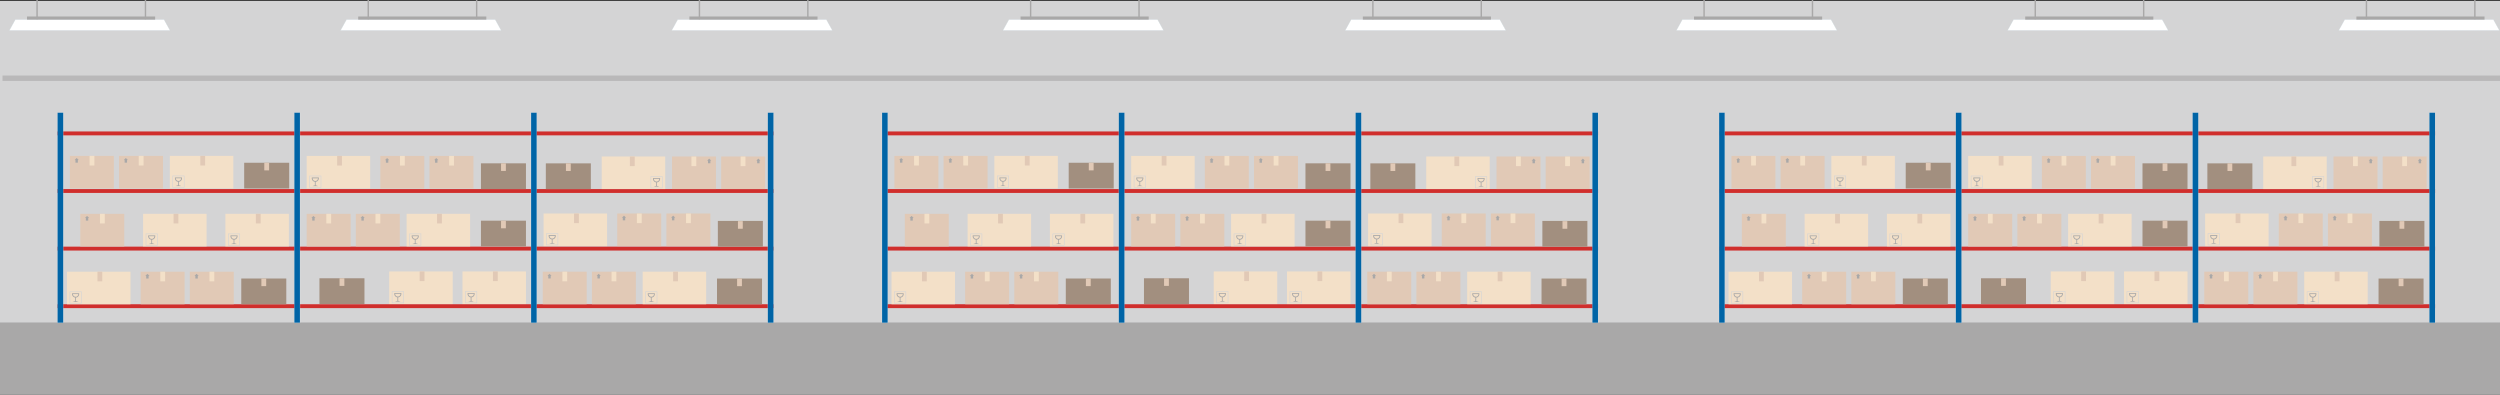 <svg xmlns="http://www.w3.org/2000/svg" viewBox="0 0 4156.98 656.1"><rect x="0" y="0" width="4156.98" height="656.1" fill="#333333" stroke="none"/><defs><style>.cls-1{fill:#a9a8a8;}.cls-2{fill:#d4d4d5;}.cls-3{fill:#ee312f;}.cls-4{fill:#231f20;opacity:0.15;}.cls-5{fill:#0064a6;stroke:#fff;stroke-width:0.26px;}.cls-5,.cls-6,.cls-9{stroke-miterlimit:10;}.cls-6{fill:#fff;stroke:#bfd5de;stroke-width:0.25px;}.cls-7{fill:#f3e0c8;}.cls-8{fill:#e1c9b6;}.cls-9{fill:none;stroke:#d4d4d5;}.cls-10{fill:#a28f7f;}</style></defs><title>Asset 1</title><g id="Layer_2" data-name="Layer 2"><g id="Layer_1-2" data-name="Layer 1"><rect class="cls-1" y="536.79" width="4156.98" height="119.31"/><rect class="cls-2" y="1.53" width="4156.98" height="535.26"/><rect class="cls-3" x="1466.59" y="218.64" width="1190.65" height="6.38"/><rect class="cls-4" x="1466.59" y="218.64" width="1190.65" height="6.38"/><rect class="cls-3" x="1466.59" y="314.41" width="1190.65" height="6.38"/><rect class="cls-4" x="1466.59" y="314.41" width="1190.65" height="6.38"/><rect class="cls-3" x="1466.59" y="410.17" width="1190.65" height="6.38"/><rect class="cls-4" x="1466.59" y="410.17" width="1190.65" height="6.38"/><rect class="cls-3" x="1466.59" y="505.93" width="1190.65" height="6.38"/><rect class="cls-4" x="1466.59" y="505.93" width="1190.65" height="6.38"/><rect class="cls-5" x="1466.59" y="187.31" width="9.58" height="349.48"/><rect class="cls-5" x="1860.28" y="187.31" width="9.58" height="349.48"/><rect class="cls-5" x="2253.97" y="187.31" width="9.58" height="349.48"/><rect class="cls-5" x="2647.66" y="187.31" width="9.58" height="349.48"/><rect class="cls-1" x="60.43" width="2.4" height="32.59"/><rect class="cls-1" x="240.68" width="2.4" height="32.59"/><polygon class="cls-6" points="272.7 32.59 25.52 32.59 15.58 50.55 282.64 50.55 272.7 32.59"/><rect class="cls-1" x="44.9" y="27.43" width="213.06" height="5.16"/><rect class="cls-1" x="611.13" width="2.4" height="32.59"/><rect class="cls-1" x="791.38" width="2.4" height="32.59"/><polygon class="cls-6" points="823.4 32.59 576.22 32.59 566.27 50.55 833.34 50.55 823.4 32.59"/><rect class="cls-1" x="595.6" y="27.43" width="213.06" height="5.16"/><rect class="cls-1" x="1161.82" width="2.4" height="32.59"/><rect class="cls-1" x="1342.08" width="2.4" height="32.59"/><polygon class="cls-6" points="1374.1 32.59 1126.91 32.59 1116.97 50.55 1384.04 50.55 1374.1 32.59"/><rect class="cls-1" x="1146.3" y="27.43" width="213.06" height="5.16"/><rect class="cls-1" x="1712.52" width="2.4" height="32.59"/><rect class="cls-1" x="1892.77" width="2.4" height="32.59"/><polygon class="cls-6" points="1924.79 32.59 1677.61 32.59 1667.67 50.55 1934.73 50.55 1924.79 32.59"/><rect class="cls-1" x="1696.99" y="27.43" width="213.06" height="5.16"/><rect class="cls-1" x="2281.63" width="2.4" height="32.59"/><rect class="cls-1" x="2461.89" width="2.4" height="32.59"/><polygon class="cls-6" points="2493.91 32.59 2246.72 32.59 2236.78 50.55 2503.85 50.55 2493.91 32.59"/><rect class="cls-1" x="2266.11" y="27.43" width="213.06" height="5.16"/><rect class="cls-1" x="2832.33" width="2.4" height="32.59"/><rect class="cls-1" x="3012.58" width="2.4" height="32.59"/><polygon class="cls-6" points="3044.6 32.59 2797.42 32.59 2787.48 50.55 3054.54 50.55 3044.6 32.59"/><rect class="cls-1" x="2816.8" y="27.43" width="213.06" height="5.16"/><rect class="cls-1" x="3383.03" width="2.4" height="32.59"/><rect class="cls-1" x="3563.28" width="2.4" height="32.59"/><polygon class="cls-6" points="3595.3 32.59 3348.12 32.59 3338.18 50.55 3605.24 50.55 3595.3 32.59"/><rect class="cls-1" x="3367.5" y="27.43" width="213.06" height="5.16"/><rect class="cls-1" x="3933.73" width="2.4" height="32.59"/><rect class="cls-1" x="4113.98" width="2.4" height="32.59"/><polygon class="cls-6" points="4146 32.59 3898.81 32.59 3888.87 50.55 4155.94 50.55 4146 32.59"/><rect class="cls-1" x="3918.2" y="27.43" width="213.06" height="5.16"/><rect class="cls-7" x="1482.4" y="451.79" width="105.56" height="54.14"/><rect class="cls-8" x="1533.07" y="451.79" width="8" height="16"/><path class="cls-1" d="M1502.62,489v-1.37h-11.77V489a5.89,5.89,0,0,0,5.17,5.84v5.73l-4.27,1.44h9.88l-4.27-1.44h0v-5.71A5.89,5.89,0,0,0,1502.62,489Zm-5.89,4.41a4.42,4.42,0,0,1-4.41-4.41h8.83A4.41,4.41,0,0,1,1496.73,493.45Z"/><rect class="cls-9" x="1487.23" y="485.13" width="19" height="19"/><rect class="cls-8" x="1604.86" y="451.79" width="73.12" height="54.14"/><rect class="cls-7" x="1637.57" y="451.79" width="8" height="16"/><polygon class="cls-1" points="1618.11 463.11 1618.11 458.79 1619.61 458.79 1616.11 455.29 1612.61 458.79 1614.11 458.79 1614.11 463.11 1618.11 463.11"/><rect class="cls-8" x="1686.61" y="451.79" width="73.12" height="54.14"/><rect class="cls-7" x="1719.32" y="451.79" width="8" height="16"/><polygon class="cls-1" points="1699.86 463.11 1699.86 458.79 1701.36 458.79 1697.86 455.29 1694.36 458.79 1695.86 458.79 1695.86 463.11 1699.86 463.11"/><rect class="cls-7" x="1880.93" y="259.27" width="105.56" height="54.14"/><rect class="cls-8" x="1931.6" y="259.27" width="8" height="16"/><path class="cls-1" d="M1901.15,296.51v-1.37h-11.77v1.37a5.89,5.89,0,0,0,5.17,5.84v5.73l-4.27,1.44h9.88l-4.27-1.44h0v-5.71A5.89,5.89,0,0,0,1901.15,296.51Zm-5.89,4.41a4.42,4.42,0,0,1-4.41-4.41h8.83A4.41,4.41,0,0,1,1895.26,300.93Z"/><rect class="cls-9" x="1885.77" y="292.6" width="19" height="19"/><rect class="cls-7" x="2047.11" y="355.53" width="105.56" height="54.14"/><rect class="cls-8" x="2097.78" y="355.53" width="8" height="16"/><path class="cls-1" d="M2067.33,392.78v-1.37h-11.77v1.37a5.89,5.89,0,0,0,5.17,5.84v5.73l-4.27,1.44h9.88l-4.27-1.44h0v-5.71A5.89,5.89,0,0,0,2067.33,392.78Zm-5.89,4.41a4.42,4.42,0,0,1-4.41-4.41h8.83A4.41,4.41,0,0,1,2061.44,397.19Z"/><rect class="cls-9" x="2051.94" y="388.86" width="19" height="19"/><rect class="cls-7" x="2018.16" y="451.4" width="105.56" height="54.14"/><rect class="cls-8" x="2068.83" y="451.4" width="8" height="16"/><path class="cls-1" d="M2038.38,488.65v-1.37h-11.77v1.37a5.89,5.89,0,0,0,5.17,5.84v5.73l-4.27,1.44h9.88l-4.27-1.44h0V494.5A5.89,5.89,0,0,0,2038.38,488.65Zm-5.89,4.41a4.42,4.42,0,0,1-4.41-4.41h8.83A4.41,4.41,0,0,1,2032.49,493.06Z"/><rect class="cls-9" x="2023" y="484.73" width="19" height="19"/><rect class="cls-7" x="2140.01" y="451.4" width="105.56" height="54.14"/><rect class="cls-8" x="2190.67" y="451.4" width="8" height="16"/><path class="cls-1" d="M2160.23,488.65v-1.37h-11.77v1.37a5.89,5.89,0,0,0,5.17,5.84v5.73l-4.27,1.44h9.88l-4.27-1.44h0V494.5A5.89,5.89,0,0,0,2160.23,488.65Zm-5.89,4.41a4.42,4.42,0,0,1-4.41-4.41h8.83A4.41,4.41,0,0,1,2154.34,493.06Z"/><rect class="cls-9" x="2144.84" y="484.73" width="19" height="19"/><rect class="cls-8" x="2003.39" y="259.27" width="73.12" height="54.14"/><rect class="cls-7" x="2036.1" y="259.27" width="8" height="16"/><polygon class="cls-1" points="2016.64 270.58 2016.64 266.27 2018.14 266.27 2014.64 262.77 2011.14 266.27 2012.64 266.27 2012.64 270.58 2016.64 270.58"/><rect class="cls-8" x="2085.14" y="259.27" width="73.12" height="54.14"/><rect class="cls-7" x="2117.85" y="259.27" width="8" height="16"/><polygon class="cls-1" points="2098.39 270.58 2098.39 266.27 2099.89 266.27 2096.39 262.77 2092.89 266.27 2094.39 266.27 2094.39 270.58 2098.39 270.58"/><rect class="cls-8" x="1880.93" y="355.53" width="73.12" height="54.14"/><rect class="cls-7" x="1913.64" y="355.53" width="8" height="16"/><polygon class="cls-1" points="1894.18 366.84 1894.18 362.53 1895.68 362.53 1892.18 359.03 1888.68 362.53 1890.18 362.53 1890.18 366.84 1894.18 366.84"/><rect class="cls-8" x="1962.68" y="355.53" width="73.12" height="54.14"/><rect class="cls-7" x="1995.39" y="355.53" width="8" height="16"/><polygon class="cls-1" points="1975.93 366.84 1975.93 362.53 1977.43 362.53 1973.93 359.03 1970.43 362.53 1971.93 362.53 1971.93 366.84 1975.93 366.84"/><rect class="cls-7" x="1745.78" y="355.53" width="105.56" height="54.14"/><rect class="cls-8" x="1796.44" y="355.53" width="8" height="16"/><path class="cls-1" d="M1766,392.78v-1.37h-11.77v1.37a5.89,5.89,0,0,0,5.17,5.84v5.73l-4.27,1.44H1765l-4.27-1.44h0v-5.71A5.89,5.89,0,0,0,1766,392.78Zm-5.89,4.41a4.42,4.42,0,0,1-4.41-4.41h8.83A4.41,4.41,0,0,1,1760.11,397.19Z"/><rect class="cls-9" x="1750.61" y="388.86" width="19" height="19"/><rect class="cls-7" x="1608.92" y="355.53" width="105.56" height="54.14"/><rect class="cls-8" x="1659.59" y="355.53" width="8" height="16"/><path class="cls-1" d="M1629.14,392.78v-1.37h-11.77v1.37a5.89,5.89,0,0,0,5.17,5.84v5.73l-4.27,1.44h9.88l-4.27-1.44h0v-5.71A5.89,5.89,0,0,0,1629.14,392.78Zm-5.89,4.41a4.42,4.42,0,0,1-4.41-4.41h8.83A4.41,4.41,0,0,1,1623.25,397.19Z"/><rect class="cls-9" x="1613.76" y="388.86" width="19" height="19"/><rect class="cls-8" x="1504.51" y="355.53" width="73.12" height="54.14"/><rect class="cls-7" x="1537.21" y="355.53" width="8" height="16"/><polygon class="cls-1" points="1517.75 366.84 1517.75 362.53 1519.25 362.53 1515.75 359.03 1512.25 362.53 1513.75 362.53 1513.75 366.84 1517.75 366.84"/><rect class="cls-10" x="2564.64" y="367.34" width="74.85" height="42.83"/><rect class="cls-7" x="2274.86" y="355.03" width="105.56" height="54.14"/><rect class="cls-8" x="2325.52" y="355.03" width="8" height="16"/><path class="cls-1" d="M2295.08,392.28v-1.37H2283.3v1.37a5.89,5.89,0,0,0,5.17,5.84v5.73l-4.27,1.44h9.88l-4.27-1.44h0v-5.71A5.89,5.89,0,0,0,2295.08,392.28Zm-5.89,4.41a4.42,4.42,0,0,1-4.41-4.41h8.83A4.41,4.41,0,0,1,2289.19,396.69Z"/><rect class="cls-9" x="2279.69" y="388.36" width="19" height="19"/><rect class="cls-8" x="2397.32" y="355.03" width="73.12" height="54.14"/><rect class="cls-7" x="2430.03" y="355.03" width="8" height="16"/><polygon class="cls-1" points="2410.57 366.34 2410.57 362.03 2412.07 362.03 2408.57 358.53 2405.07 362.03 2406.57 362.03 2406.57 366.34 2410.57 366.34"/><rect class="cls-8" x="2479.07" y="355.03" width="73.12" height="54.14"/><rect class="cls-7" x="2511.78" y="355.03" width="8" height="16"/><polygon class="cls-1" points="2492.32 366.34 2492.32 362.03 2493.82 362.03 2490.32 358.53 2486.82 362.03 2488.32 362.03 2488.32 366.34 2492.32 366.34"/><rect class="cls-10" x="2170.72" y="271.58" width="74.85" height="42.83"/><rect class="cls-8" x="2204.14" y="271.58" width="8" height="12.66"/><rect class="cls-10" x="2170.72" y="366.95" width="74.85" height="42.83"/><rect class="cls-8" x="2204.14" y="366.95" width="8" height="12.66"/><rect class="cls-7" x="2439.62" y="451.74" width="105.56" height="54.14"/><rect class="cls-8" x="2490.29" y="451.74" width="8" height="16"/><path class="cls-1" d="M2459.84,489v-1.37h-11.77V489a5.89,5.89,0,0,0,5.17,5.84v5.73L2449,502h9.88l-4.27-1.44h0v-5.71A5.89,5.89,0,0,0,2459.84,489ZM2454,493.4a4.42,4.42,0,0,1-4.41-4.41h8.83A4.41,4.41,0,0,1,2454,493.4Z"/><rect class="cls-9" x="2444.45" y="485.07" width="19" height="19"/><rect class="cls-8" x="2273.44" y="451.74" width="73.12" height="54.14"/><rect class="cls-7" x="2306.15" y="451.74" width="8" height="16"/><polygon class="cls-1" points="2286.69 463.05 2286.69 458.74 2288.19 458.74 2284.69 455.24 2281.19 458.74 2282.69 458.74 2282.69 463.05 2286.69 463.05"/><rect class="cls-8" x="2355.19" y="451.74" width="73.12" height="54.14"/><rect class="cls-7" x="2387.9" y="451.74" width="8" height="16"/><polygon class="cls-1" points="2368.44 463.05 2368.44 458.74 2369.94 458.74 2366.44 455.24 2362.94 458.74 2364.44 458.74 2364.44 463.05 2368.44 463.05"/><rect class="cls-10" x="2563.23" y="463.16" width="74.85" height="42.83"/><rect class="cls-8" x="2596.65" y="463.16" width="8" height="12.66"/><rect class="cls-7" x="1653.41" y="259.21" width="105.56" height="54.14"/><rect class="cls-8" x="1704.08" y="259.21" width="8" height="16"/><path class="cls-1" d="M1673.63,296.46v-1.37h-11.77v1.37a5.89,5.89,0,0,0,5.17,5.84V308l-4.27,1.44h9.88l-4.27-1.44h0v-5.71A5.89,5.89,0,0,0,1673.63,296.46Zm-5.89,4.41a4.42,4.42,0,0,1-4.41-4.41h8.83A4.41,4.41,0,0,1,1667.74,300.87Z"/><rect class="cls-9" x="1658.25" y="292.55" width="19" height="19"/><rect class="cls-8" x="1487.23" y="259.21" width="73.12" height="54.14"/><rect class="cls-7" x="1519.94" y="259.21" width="8" height="16"/><polygon class="cls-1" points="1500.48 270.53 1500.48 266.21 1501.98 266.21 1498.48 262.71 1494.98 266.21 1496.48 266.21 1496.48 270.53 1500.48 270.53"/><rect class="cls-8" x="1568.98" y="259.21" width="73.12" height="54.14"/><rect class="cls-7" x="1601.69" y="259.21" width="8" height="16"/><polygon class="cls-1" points="1582.23 270.53 1582.23 266.21 1583.73 266.21 1580.23 262.71 1576.73 266.21 1578.23 266.21 1578.23 270.53 1582.23 270.53"/><rect class="cls-10" x="1777.02" y="270.63" width="74.85" height="42.83"/><rect class="cls-8" x="1810.45" y="270.63" width="8" height="12.66"/><rect class="cls-7" x="2371.5" y="260.21" width="105.56" height="54.14" transform="translate(4848.55 574.56) rotate(180)"/><rect class="cls-8" x="2418.39" y="260.21" width="8" height="16" transform="translate(4844.78 536.43) rotate(180)"/><path class="cls-1" d="M2462.11,303.31V309h0l-4.27,1.44h9.88l-4.27-1.44V303.3a5.89,5.89,0,0,0,5.17-5.84v-1.37h-11.77v1.37A5.89,5.89,0,0,0,2462.11,303.31Zm-3.8-5.86h8.83a4.41,4.41,0,0,1-8.83,0Z"/><rect class="cls-9" x="2453.22" y="293.55" width="19" height="19" transform="translate(4925.45 606.09) rotate(180)"/><rect class="cls-8" x="2570.11" y="260.21" width="73.12" height="54.14" transform="translate(5213.35 574.56) rotate(180)"/><rect class="cls-7" x="2602.53" y="260.21" width="8" height="16" transform="translate(5213.06 536.43) rotate(180)"/><polygon class="cls-1" points="2629.99 271.53 2629.99 267.21 2628.49 267.21 2631.99 263.71 2635.49 267.21 2633.99 267.21 2633.99 271.53 2629.99 271.53"/><rect class="cls-8" x="2488.36" y="260.21" width="73.12" height="54.14" transform="translate(5049.85 574.56) rotate(180)"/><rect class="cls-7" x="2520.78" y="260.21" width="8" height="16" transform="translate(5049.56 536.43) rotate(180)"/><polygon class="cls-1" points="2548.24 271.53 2548.24 267.21 2546.74 267.21 2550.24 263.71 2553.74 267.21 2552.24 267.21 2552.24 271.53 2548.24 271.53"/><rect class="cls-10" x="2278.6" y="271.63" width="74.85" height="42.83" transform="translate(4632.05 586.09) rotate(180)"/><rect class="cls-8" x="2312.02" y="271.63" width="8" height="12.66" transform="translate(4632.05 555.93) rotate(180)"/><rect class="cls-10" x="1902.17" y="462.71" width="74.85" height="42.83"/><rect class="cls-8" x="1935.6" y="462.71" width="8" height="12.66"/><rect class="cls-10" x="1772.19" y="463.11" width="74.85" height="42.83"/><rect class="cls-8" x="1805.61" y="463.11" width="8" height="12.66"/><rect class="cls-8" x="2598.07" y="367.7" width="8" height="12.66"/><rect class="cls-3" x="95.59" y="218.64" width="1190.65" height="6.38"/><rect class="cls-4" x="95.59" y="218.64" width="1190.65" height="6.38"/><rect class="cls-3" x="95.59" y="314.41" width="1190.65" height="6.38"/><rect class="cls-4" x="95.59" y="314.41" width="1190.65" height="6.38"/><rect class="cls-3" x="95.59" y="410.17" width="1190.65" height="6.38"/><rect class="cls-4" x="95.59" y="410.17" width="1190.65" height="6.38"/><rect class="cls-3" x="95.59" y="505.93" width="1190.65" height="6.38"/><rect class="cls-4" x="95.59" y="505.93" width="1190.65" height="6.38"/><rect class="cls-5" x="95.59" y="187.31" width="9.58" height="349.48"/><rect class="cls-5" x="489.28" y="187.31" width="9.58" height="349.48"/><rect class="cls-5" x="882.97" y="187.31" width="9.58" height="349.48"/><rect class="cls-5" x="1276.66" y="187.31" width="9.58" height="349.48"/><rect class="cls-7" x="111.4" y="451.79" width="105.56" height="54.14"/><rect class="cls-8" x="162.07" y="451.79" width="8" height="16"/><path class="cls-1" d="M131.62,489v-1.37H119.85V489a5.89,5.89,0,0,0,5.17,5.84v5.73L120.75,502h9.88l-4.27-1.44h0v-5.71A5.89,5.89,0,0,0,131.62,489Zm-5.89,4.41a4.42,4.42,0,0,1-4.41-4.41h8.83A4.41,4.41,0,0,1,125.73,493.45Z"/><rect class="cls-9" x="116.23" y="485.13" width="19" height="19"/><rect class="cls-8" x="233.86" y="451.79" width="73.12" height="54.14"/><rect class="cls-7" x="266.57" y="451.79" width="8" height="16"/><polygon class="cls-1" points="247.11 463.11 247.11 458.79 248.61 458.79 245.11 455.29 241.61 458.79 243.11 458.79 243.11 463.11 247.11 463.11"/><rect class="cls-8" x="315.61" y="451.79" width="73.12" height="54.14"/><rect class="cls-7" x="348.32" y="451.79" width="8" height="16"/><polygon class="cls-1" points="328.86 463.11 328.86 458.79 330.36 458.79 326.86 455.29 323.36 458.79 324.86 458.79 324.86 463.11 328.86 463.11"/><rect class="cls-7" x="509.93" y="259.27" width="105.56" height="54.14"/><rect class="cls-8" x="560.6" y="259.27" width="8" height="16"/><path class="cls-1" d="M530.15,296.51v-1.37H518.38v1.37a5.89,5.89,0,0,0,5.17,5.84v5.73l-4.27,1.44h9.88l-4.27-1.44h0v-5.71A5.89,5.89,0,0,0,530.15,296.51Zm-5.89,4.41a4.42,4.42,0,0,1-4.41-4.41h8.83A4.41,4.41,0,0,1,524.26,300.93Z"/><rect class="cls-9" x="514.77" y="292.6" width="19" height="19"/><rect class="cls-7" x="676.11" y="355.53" width="105.56" height="54.14"/><rect class="cls-8" x="726.78" y="355.53" width="8" height="16"/><path class="cls-1" d="M696.33,392.78v-1.37H684.56v1.37a5.89,5.89,0,0,0,5.17,5.84v5.73l-4.27,1.44h9.88l-4.27-1.44h0v-5.71A5.89,5.89,0,0,0,696.33,392.78Zm-5.89,4.41a4.42,4.42,0,0,1-4.41-4.41h8.83A4.41,4.41,0,0,1,690.44,397.19Z"/><rect class="cls-9" x="680.94" y="388.86" width="19" height="19"/><rect class="cls-7" x="647.16" y="451.4" width="105.56" height="54.14"/><rect class="cls-8" x="697.83" y="451.4" width="8" height="16"/><path class="cls-1" d="M667.38,488.65v-1.37H655.61v1.37a5.89,5.89,0,0,0,5.17,5.84v5.73l-4.27,1.44h9.88l-4.27-1.44h0V494.5A5.89,5.89,0,0,0,667.38,488.65Zm-5.89,4.41a4.42,4.42,0,0,1-4.41-4.41h8.83A4.41,4.41,0,0,1,661.49,493.06Z"/><rect class="cls-9" x="652" y="484.73" width="19" height="19"/><rect class="cls-7" x="769.01" y="451.4" width="105.56" height="54.14"/><rect class="cls-8" x="819.67" y="451.4" width="8" height="16"/><path class="cls-1" d="M789.23,488.65v-1.37H777.45v1.37a5.89,5.89,0,0,0,5.17,5.84v5.73l-4.27,1.44h9.88L784,500.21h0V494.5A5.89,5.89,0,0,0,789.23,488.65Zm-5.89,4.41a4.42,4.42,0,0,1-4.41-4.41h8.83A4.41,4.41,0,0,1,783.34,493.06Z"/><rect class="cls-9" x="773.84" y="484.73" width="19" height="19"/><rect class="cls-8" x="632.39" y="259.27" width="73.12" height="54.14"/><rect class="cls-7" x="665.1" y="259.27" width="8" height="16"/><polygon class="cls-1" points="645.64 270.58 645.64 266.27 647.14 266.27 643.64 262.77 640.14 266.27 641.64 266.27 641.64 270.58 645.64 270.58"/><rect class="cls-8" x="714.14" y="259.27" width="73.12" height="54.14"/><rect class="cls-7" x="746.85" y="259.27" width="8" height="16"/><polygon class="cls-1" points="727.39 270.58 727.39 266.27 728.89 266.27 725.39 262.77 721.89 266.27 723.39 266.27 723.39 270.58 727.39 270.58"/><rect class="cls-8" x="509.93" y="355.53" width="73.12" height="54.14"/><rect class="cls-7" x="542.64" y="355.53" width="8" height="16"/><polygon class="cls-1" points="523.18 366.84 523.18 362.53 524.68 362.53 521.18 359.03 517.68 362.53 519.18 362.53 519.18 366.84 523.18 366.84"/><rect class="cls-8" x="591.68" y="355.53" width="73.12" height="54.14"/><rect class="cls-7" x="624.39" y="355.53" width="8" height="16"/><polygon class="cls-1" points="604.93 366.84 604.93 362.53 606.43 362.53 602.93 359.03 599.43 362.53 600.93 362.53 600.93 366.84 604.93 366.84"/><rect class="cls-7" x="374.78" y="355.53" width="105.56" height="54.14"/><rect class="cls-8" x="425.44" y="355.53" width="8" height="16"/><path class="cls-1" d="M395,392.78v-1.37H383.22v1.37a5.89,5.89,0,0,0,5.17,5.84v5.73l-4.27,1.44H394l-4.27-1.44h0v-5.71A5.89,5.89,0,0,0,395,392.78Zm-5.89,4.41a4.42,4.42,0,0,1-4.41-4.41h8.83A4.41,4.41,0,0,1,389.11,397.19Z"/><rect class="cls-9" x="379.61" y="388.86" width="19" height="19"/><rect class="cls-7" x="237.92" y="355.53" width="105.56" height="54.14"/><rect class="cls-8" x="288.59" y="355.53" width="8" height="16"/><path class="cls-1" d="M258.14,392.78v-1.37H246.37v1.37a5.89,5.89,0,0,0,5.17,5.84v5.73l-4.27,1.44h9.88l-4.27-1.44h0v-5.71A5.89,5.89,0,0,0,258.14,392.78Zm-5.89,4.41a4.42,4.42,0,0,1-4.41-4.41h8.83A4.41,4.41,0,0,1,252.25,397.19Z"/><rect class="cls-9" x="242.76" y="388.86" width="19" height="19"/><rect class="cls-8" x="133.51" y="355.53" width="73.12" height="54.14"/><rect class="cls-7" x="166.21" y="355.53" width="8" height="16"/><polygon class="cls-1" points="146.75 366.84 146.75 362.53 148.25 362.53 144.75 359.03 141.25 362.53 142.75 362.53 142.75 366.84 146.75 366.84"/><rect class="cls-10" x="1193.64" y="367.34" width="74.85" height="42.83"/><rect class="cls-7" x="903.86" y="355.03" width="105.56" height="54.14"/><rect class="cls-8" x="954.52" y="355.03" width="8" height="16"/><path class="cls-1" d="M924.08,392.28v-1.37H912.3v1.37a5.89,5.89,0,0,0,5.17,5.84v5.73l-4.27,1.44h9.88l-4.27-1.44h0v-5.71A5.89,5.89,0,0,0,924.08,392.28Zm-5.89,4.41a4.42,4.42,0,0,1-4.41-4.41h8.83A4.41,4.41,0,0,1,918.19,396.69Z"/><rect class="cls-9" x="908.69" y="388.36" width="19" height="19"/><rect class="cls-8" x="1026.32" y="355.03" width="73.12" height="54.14"/><rect class="cls-7" x="1059.03" y="355.03" width="8" height="16"/><polygon class="cls-1" points="1039.57 366.34 1039.57 362.03 1041.07 362.03 1037.57 358.53 1034.07 362.03 1035.57 362.03 1035.57 366.34 1039.57 366.34"/><rect class="cls-8" x="1108.07" y="355.03" width="73.12" height="54.14"/><rect class="cls-7" x="1140.78" y="355.03" width="8" height="16"/><polygon class="cls-1" points="1121.32 366.34 1121.32 362.03 1122.82 362.03 1119.32 358.53 1115.82 362.03 1117.32 362.03 1117.32 366.34 1121.32 366.34"/><rect class="cls-10" x="799.72" y="271.58" width="74.85" height="42.83"/><rect class="cls-8" x="833.14" y="271.58" width="8" height="12.66"/><rect class="cls-10" x="799.72" y="366.95" width="74.85" height="42.83"/><rect class="cls-8" x="833.14" y="366.95" width="8" height="12.66"/><rect class="cls-7" x="1068.62" y="451.74" width="105.56" height="54.14"/><rect class="cls-8" x="1119.29" y="451.74" width="8" height="16"/><path class="cls-1" d="M1088.84,489v-1.37h-11.77V489a5.89,5.89,0,0,0,5.17,5.84v5.73L1078,502h9.88l-4.27-1.44h0v-5.71A5.89,5.89,0,0,0,1088.84,489ZM1083,493.4a4.42,4.42,0,0,1-4.41-4.41h8.83A4.41,4.41,0,0,1,1083,493.4Z"/><rect class="cls-9" x="1073.45" y="485.07" width="19" height="19"/><rect class="cls-8" x="902.44" y="451.74" width="73.12" height="54.14"/><rect class="cls-7" x="935.15" y="451.74" width="8" height="16"/><polygon class="cls-1" points="915.69 463.05 915.69 458.74 917.19 458.74 913.69 455.24 910.19 458.74 911.69 458.74 911.69 463.05 915.69 463.05"/><rect class="cls-8" x="984.19" y="451.74" width="73.12" height="54.14"/><rect class="cls-7" x="1016.9" y="451.74" width="8" height="16"/><polygon class="cls-1" points="997.44 463.05 997.44 458.74 998.94 458.74 995.44 455.24 991.94 458.74 993.44 458.74 993.44 463.05 997.44 463.05"/><rect class="cls-10" x="1192.23" y="463.16" width="74.85" height="42.83"/><rect class="cls-8" x="1225.65" y="463.16" width="8" height="12.66"/><rect class="cls-7" x="282.41" y="259.21" width="105.56" height="54.14"/><rect class="cls-8" x="333.08" y="259.21" width="8" height="16"/><path class="cls-1" d="M302.63,296.46v-1.37H290.86v1.37A5.89,5.89,0,0,0,296,302.3V308l-4.27,1.44h9.88L297.36,308h0v-5.71A5.89,5.89,0,0,0,302.63,296.46Zm-5.89,4.41a4.42,4.42,0,0,1-4.41-4.41h8.83A4.41,4.41,0,0,1,296.74,300.87Z"/><rect class="cls-9" x="287.25" y="292.55" width="19" height="19"/><rect class="cls-8" x="116.23" y="259.21" width="73.12" height="54.14"/><rect class="cls-7" x="148.94" y="259.21" width="8" height="16"/><polygon class="cls-1" points="129.48 270.53 129.48 266.21 130.98 266.21 127.48 262.71 123.98 266.21 125.48 266.21 125.48 270.53 129.48 270.53"/><rect class="cls-8" x="197.98" y="259.21" width="73.12" height="54.14"/><rect class="cls-7" x="230.69" y="259.21" width="8" height="16"/><polygon class="cls-1" points="211.23 270.53 211.23 266.21 212.73 266.21 209.23 262.71 205.73 266.21 207.23 266.21 207.23 270.53 211.23 270.53"/><rect class="cls-10" x="406.02" y="270.63" width="74.85" height="42.83"/><rect class="cls-8" x="439.45" y="270.63" width="8" height="12.66"/><rect class="cls-7" x="1000.5" y="260.21" width="105.56" height="54.14" transform="translate(2106.55 574.56) rotate(180)"/><rect class="cls-8" x="1047.39" y="260.21" width="8" height="16" transform="translate(2102.78 536.43) rotate(180)"/><path class="cls-1" d="M1091.11,303.31V309h0l-4.27,1.44h9.88l-4.27-1.44V303.3a5.89,5.89,0,0,0,5.17-5.84v-1.37h-11.77v1.37A5.89,5.89,0,0,0,1091.11,303.31Zm-3.8-5.86h8.83a4.41,4.41,0,1,1-8.83,0Z"/><rect class="cls-9" x="1082.22" y="293.55" width="19" height="19" transform="translate(2183.45 606.09) rotate(180)"/><rect class="cls-8" x="1199.11" y="260.21" width="73.12" height="54.14" transform="translate(2471.35 574.56) rotate(180)"/><rect class="cls-7" x="1231.53" y="260.21" width="8" height="16" transform="translate(2471.06 536.43) rotate(180)"/><polygon class="cls-1" points="1258.99 271.53 1258.99 267.21 1257.49 267.21 1260.99 263.71 1264.49 267.21 1262.99 267.21 1262.99 271.53 1258.99 271.53"/><rect class="cls-8" x="1117.36" y="260.21" width="73.12" height="54.14" transform="translate(2307.85 574.56) rotate(180)"/><rect class="cls-7" x="1149.78" y="260.21" width="8" height="16" transform="translate(2307.56 536.43) rotate(180)"/><polygon class="cls-1" points="1177.24 271.53 1177.24 267.21 1175.74 267.21 1179.24 263.71 1182.74 267.21 1181.24 267.21 1181.24 271.53 1177.24 271.53"/><rect class="cls-10" x="907.6" y="271.63" width="74.85" height="42.83" transform="translate(1890.05 586.09) rotate(180)"/><rect class="cls-8" x="941.02" y="271.63" width="8" height="12.66" transform="translate(1890.05 555.93) rotate(180)"/><rect class="cls-10" x="531.17" y="462.71" width="74.85" height="42.83"/><rect class="cls-8" x="564.6" y="462.71" width="8" height="12.66"/><rect class="cls-10" x="401.19" y="463.11" width="74.85" height="42.83"/><rect class="cls-8" x="434.61" y="463.11" width="8" height="12.66"/><rect class="cls-8" x="1227.07" y="367.7" width="8" height="12.66"/><rect class="cls-3" x="2858.39" y="218.64" width="1190.65" height="6.38"/><rect class="cls-4" x="2858.39" y="218.64" width="1190.65" height="6.38"/><rect class="cls-3" x="2858.39" y="314.41" width="1190.65" height="6.38"/><rect class="cls-4" x="2858.39" y="314.41" width="1190.65" height="6.38"/><rect class="cls-3" x="2858.39" y="410.17" width="1190.65" height="6.38"/><rect class="cls-4" x="2858.39" y="410.17" width="1190.65" height="6.38"/><rect class="cls-3" x="2858.39" y="505.93" width="1190.65" height="6.38"/><rect class="cls-4" x="2858.39" y="505.93" width="1190.65" height="6.38"/><rect class="cls-5" x="2858.39" y="187.31" width="9.58" height="349.48"/><rect class="cls-5" x="3252.08" y="187.31" width="9.58" height="349.48"/><rect class="cls-5" x="3645.77" y="187.31" width="9.58" height="349.48"/><rect class="cls-5" x="4039.46" y="187.31" width="9.58" height="349.48"/><rect class="cls-7" x="2874.2" y="451.79" width="105.56" height="54.14"/><rect class="cls-8" x="2924.87" y="451.79" width="8" height="16"/><path class="cls-1" d="M2894.42,489v-1.37h-11.77V489a5.89,5.89,0,0,0,5.17,5.84v5.73l-4.27,1.44h9.88l-4.27-1.44h0v-5.71A5.89,5.89,0,0,0,2894.42,489Zm-5.89,4.41a4.42,4.42,0,0,1-4.41-4.41h8.83A4.41,4.41,0,0,1,2888.53,493.45Z"/><rect class="cls-9" x="2879.03" y="485.13" width="19" height="19"/><rect class="cls-8" x="2996.66" y="451.79" width="73.12" height="54.14"/><rect class="cls-7" x="3029.37" y="451.79" width="8" height="16"/><polygon class="cls-1" points="3009.91 463.11 3009.91 458.79 3011.41 458.79 3007.91 455.29 3004.41 458.79 3005.91 458.79 3005.91 463.11 3009.91 463.11"/><rect class="cls-8" x="3078.41" y="451.79" width="73.12" height="54.14"/><rect class="cls-7" x="3111.12" y="451.79" width="8" height="16"/><polygon class="cls-1" points="3091.66 463.11 3091.66 458.79 3093.16 458.79 3089.66 455.29 3086.16 458.79 3087.66 458.79 3087.66 463.11 3091.66 463.11"/><rect class="cls-7" x="3272.73" y="259.27" width="105.56" height="54.14"/><rect class="cls-8" x="3323.4" y="259.27" width="8" height="16"/><path class="cls-1" d="M3293,296.51v-1.37h-11.77v1.37a5.89,5.89,0,0,0,5.17,5.84v5.73l-4.27,1.44H3292l-4.27-1.44h0v-5.71A5.89,5.89,0,0,0,3293,296.51Zm-5.89,4.41a4.42,4.42,0,0,1-4.41-4.41h8.83A4.41,4.41,0,0,1,3287.06,300.93Z"/><rect class="cls-9" x="3277.56" y="292.6" width="19" height="19"/><rect class="cls-7" x="3438.91" y="355.53" width="105.56" height="54.14"/><rect class="cls-8" x="3489.58" y="355.53" width="8" height="16"/><path class="cls-1" d="M3459.13,392.78v-1.37h-11.77v1.37a5.89,5.89,0,0,0,5.17,5.84v5.73l-4.27,1.44h9.88l-4.27-1.44h0v-5.71A5.89,5.89,0,0,0,3459.13,392.78Zm-5.89,4.41a4.42,4.42,0,0,1-4.41-4.41h8.83A4.41,4.41,0,0,1,3453.24,397.19Z"/><rect class="cls-9" x="3443.74" y="388.86" width="19" height="19"/><rect class="cls-7" x="3409.96" y="451.4" width="105.56" height="54.14"/><rect class="cls-8" x="3460.63" y="451.4" width="8" height="16"/><path class="cls-1" d="M3430.18,488.65v-1.37h-11.77v1.37a5.89,5.89,0,0,0,5.17,5.84v5.73l-4.27,1.44h9.88l-4.27-1.44h0V494.5A5.89,5.89,0,0,0,3430.18,488.65Zm-5.89,4.41a4.42,4.42,0,0,1-4.41-4.41h8.83A4.41,4.41,0,0,1,3424.29,493.06Z"/><rect class="cls-9" x="3414.8" y="484.73" width="19" height="19"/><rect class="cls-7" x="3531.81" y="451.4" width="105.56" height="54.14"/><rect class="cls-8" x="3582.47" y="451.4" width="8" height="16"/><path class="cls-1" d="M3552,488.65v-1.37h-11.77v1.37a5.89,5.89,0,0,0,5.17,5.84v5.73l-4.27,1.44H3551l-4.27-1.44h0V494.5A5.89,5.89,0,0,0,3552,488.65Zm-5.89,4.41a4.42,4.42,0,0,1-4.41-4.41h8.83A4.41,4.41,0,0,1,3546.14,493.06Z"/><rect class="cls-9" x="3536.64" y="484.73" width="19" height="19"/><rect class="cls-8" x="3395.19" y="259.27" width="73.12" height="54.14"/><rect class="cls-7" x="3427.9" y="259.27" width="8" height="16"/><polygon class="cls-1" points="3408.44 270.58 3408.44 266.27 3409.94 266.27 3406.44 262.77 3402.94 266.27 3404.44 266.27 3404.44 270.58 3408.44 270.58"/><rect class="cls-8" x="3476.94" y="259.27" width="73.12" height="54.14"/><rect class="cls-7" x="3509.65" y="259.27" width="8" height="16"/><polygon class="cls-1" points="3490.19 270.58 3490.19 266.27 3491.69 266.27 3488.19 262.77 3484.69 266.27 3486.19 266.27 3486.19 270.58 3490.19 270.58"/><rect class="cls-8" x="3272.73" y="355.53" width="73.12" height="54.14"/><rect class="cls-7" x="3305.44" y="355.53" width="8" height="16"/><polygon class="cls-1" points="3285.98 366.84 3285.98 362.53 3287.48 362.53 3283.98 359.03 3280.48 362.53 3281.98 362.53 3281.98 366.84 3285.98 366.84"/><rect class="cls-8" x="3354.48" y="355.53" width="73.12" height="54.14"/><rect class="cls-7" x="3387.19" y="355.53" width="8" height="16"/><polygon class="cls-1" points="3367.73 366.84 3367.73 362.53 3369.23 362.53 3365.73 359.03 3362.23 362.53 3363.73 362.53 3363.73 366.84 3367.73 366.84"/><rect class="cls-7" x="3137.58" y="355.53" width="105.56" height="54.14"/><rect class="cls-8" x="3188.24" y="355.53" width="8" height="16"/><path class="cls-1" d="M3157.8,392.78v-1.37H3146v1.37a5.89,5.89,0,0,0,5.17,5.84v5.73l-4.27,1.44h9.88l-4.27-1.44h0v-5.71A5.89,5.89,0,0,0,3157.8,392.78Zm-5.89,4.41a4.42,4.42,0,0,1-4.41-4.41h8.83A4.41,4.41,0,0,1,3151.91,397.19Z"/><rect class="cls-9" x="3142.41" y="388.86" width="19" height="19"/><rect class="cls-7" x="3000.72" y="355.53" width="105.56" height="54.14"/><rect class="cls-8" x="3051.39" y="355.53" width="8" height="16"/><path class="cls-1" d="M3020.94,392.78v-1.37h-11.77v1.37a5.89,5.89,0,0,0,5.17,5.84v5.73l-4.27,1.44h9.88l-4.27-1.44h0v-5.71A5.89,5.89,0,0,0,3020.94,392.78Zm-5.89,4.41a4.42,4.42,0,0,1-4.41-4.41h8.83A4.41,4.41,0,0,1,3015.05,397.19Z"/><rect class="cls-9" x="3005.56" y="388.86" width="19" height="19"/><rect class="cls-8" x="2896.31" y="355.53" width="73.12" height="54.14"/><rect class="cls-7" x="2929.01" y="355.53" width="8" height="16"/><polygon class="cls-1" points="2909.55 366.84 2909.55 362.53 2911.05 362.53 2907.55 359.03 2904.05 362.53 2905.55 362.53 2905.55 366.84 2909.55 366.84"/><rect class="cls-10" x="3956.44" y="367.34" width="74.85" height="42.83"/><rect class="cls-7" x="3666.66" y="355.03" width="105.56" height="54.14"/><rect class="cls-8" x="3717.32" y="355.03" width="8" height="16"/><path class="cls-1" d="M3686.88,392.28v-1.37H3675.1v1.37a5.89,5.89,0,0,0,5.17,5.84v5.73l-4.27,1.44h9.88l-4.27-1.44h0v-5.71A5.89,5.89,0,0,0,3686.88,392.28Zm-5.89,4.41a4.42,4.42,0,0,1-4.41-4.41h8.83A4.41,4.41,0,0,1,3681,396.69Z"/><rect class="cls-9" x="3671.49" y="388.36" width="19" height="19"/><rect class="cls-8" x="3789.12" y="355.03" width="73.12" height="54.14"/><rect class="cls-7" x="3821.82" y="355.03" width="8" height="16"/><polygon class="cls-1" points="3802.36 366.34 3802.36 362.03 3803.86 362.03 3800.36 358.53 3796.86 362.03 3798.36 362.03 3798.36 366.34 3802.36 366.34"/><rect class="cls-8" x="3870.87" y="355.03" width="73.12" height="54.14"/><rect class="cls-7" x="3903.57" y="355.03" width="8" height="16"/><polygon class="cls-1" points="3884.11 366.34 3884.11 362.03 3885.61 362.03 3882.11 358.53 3878.61 362.03 3880.11 362.03 3880.11 366.34 3884.11 366.34"/><rect class="cls-10" x="3562.52" y="271.58" width="74.85" height="42.83"/><rect class="cls-8" x="3595.94" y="271.58" width="8" height="12.66"/><rect class="cls-10" x="3562.52" y="366.95" width="74.85" height="42.83"/><rect class="cls-8" x="3595.94" y="366.95" width="8" height="12.66"/><rect class="cls-7" x="3831.42" y="451.74" width="105.56" height="54.14"/><rect class="cls-8" x="3882.09" y="451.74" width="8" height="16"/><path class="cls-1" d="M3851.64,489v-1.37h-11.77V489a5.89,5.89,0,0,0,5.17,5.84v5.73l-4.27,1.44h9.88l-4.27-1.44h0v-5.71A5.89,5.89,0,0,0,3851.64,489Zm-5.89,4.41a4.42,4.42,0,0,1-4.41-4.41h8.83A4.41,4.41,0,0,1,3845.75,493.4Z"/><rect class="cls-9" x="3836.25" y="485.07" width="19" height="19"/><rect class="cls-8" x="3665.24" y="451.74" width="73.12" height="54.14"/><rect class="cls-7" x="3697.95" y="451.74" width="8" height="16"/><polygon class="cls-1" points="3678.49 463.05 3678.49 458.74 3679.99 458.74 3676.49 455.24 3672.99 458.74 3674.49 458.74 3674.49 463.05 3678.49 463.05"/><rect class="cls-8" x="3746.99" y="451.74" width="73.12" height="54.14"/><rect class="cls-7" x="3779.7" y="451.74" width="8" height="16"/><polygon class="cls-1" points="3760.24 463.05 3760.24 458.74 3761.74 458.74 3758.24 455.24 3754.74 458.74 3756.24 458.74 3756.24 463.05 3760.24 463.05"/><rect class="cls-10" x="3955.03" y="463.16" width="74.85" height="42.83"/><rect class="cls-8" x="3988.45" y="463.16" width="8" height="12.66"/><rect class="cls-7" x="3045.21" y="259.21" width="105.56" height="54.14"/><rect class="cls-8" x="3095.88" y="259.21" width="8" height="16"/><path class="cls-1" d="M3065.43,296.46v-1.37h-11.77v1.37a5.89,5.89,0,0,0,5.17,5.84V308l-4.27,1.44h9.88l-4.27-1.44h0v-5.71A5.89,5.89,0,0,0,3065.43,296.46Zm-5.89,4.41a4.42,4.42,0,0,1-4.41-4.41H3064A4.41,4.41,0,0,1,3059.54,300.87Z"/><rect class="cls-9" x="3050.05" y="292.55" width="19" height="19"/><rect class="cls-8" x="2879.03" y="259.21" width="73.12" height="54.14"/><rect class="cls-7" x="2911.74" y="259.21" width="8" height="16"/><polygon class="cls-1" points="2892.28 270.53 2892.28 266.21 2893.78 266.21 2890.28 262.71 2886.78 266.21 2888.28 266.21 2888.28 270.53 2892.28 270.53"/><rect class="cls-8" x="2960.78" y="259.21" width="73.12" height="54.14"/><rect class="cls-7" x="2993.49" y="259.21" width="8" height="16"/><polygon class="cls-1" points="2974.03 270.53 2974.03 266.21 2975.53 266.21 2972.03 262.71 2968.53 266.21 2970.03 266.21 2970.03 270.53 2974.03 270.53"/><rect class="cls-10" x="3168.82" y="270.63" width="74.85" height="42.83"/><rect class="cls-8" x="3202.25" y="270.63" width="8" height="12.66"/><rect class="cls-7" x="3763.3" y="260.21" width="105.56" height="54.14" transform="translate(7632.15 574.56) rotate(180)"/><rect class="cls-8" x="3810.19" y="260.21" width="8" height="16" transform="translate(7628.38 536.43) rotate(180)"/><path class="cls-1" d="M3853.91,303.31V309h0l-4.27,1.44h9.88l-4.27-1.44V303.3a5.89,5.89,0,0,0,5.17-5.84v-1.37h-11.77v1.37A5.89,5.89,0,0,0,3853.91,303.31Zm-3.8-5.86h8.83a4.41,4.41,0,1,1-8.83,0Z"/><rect class="cls-9" x="3845.02" y="293.55" width="19" height="19" transform="translate(7709.05 606.09) rotate(180)"/><rect class="cls-8" x="3961.91" y="260.21" width="73.12" height="54.14" transform="translate(7996.95 574.56) rotate(180)"/><rect class="cls-7" x="3994.33" y="260.21" width="8" height="16" transform="translate(7996.66 536.43) rotate(180)"/><polygon class="cls-1" points="4021.79 271.53 4021.79 267.21 4020.29 267.21 4023.79 263.71 4027.29 267.21 4025.79 267.21 4025.79 271.53 4021.79 271.53"/><rect class="cls-8" x="3880.16" y="260.21" width="73.12" height="54.14" transform="translate(7833.45 574.56) rotate(180)"/><rect class="cls-7" x="3912.58" y="260.21" width="8" height="16" transform="translate(7833.16 536.43) rotate(180)"/><polygon class="cls-1" points="3940.04 271.53 3940.04 267.21 3938.54 267.21 3942.04 263.71 3945.54 267.21 3944.04 267.21 3944.04 271.53 3940.04 271.53"/><rect class="cls-10" x="3670.4" y="271.63" width="74.85" height="42.83" transform="translate(7415.65 586.09) rotate(180)"/><rect class="cls-8" x="3703.82" y="271.63" width="8" height="12.66" transform="translate(7415.65 555.93) rotate(180)"/><rect class="cls-10" x="3293.97" y="462.71" width="74.85" height="42.83"/><rect class="cls-8" x="3327.4" y="462.71" width="8" height="12.66"/><rect class="cls-10" x="3163.99" y="463.11" width="74.85" height="42.83"/><rect class="cls-8" x="3197.41" y="463.11" width="8" height="12.66"/><rect class="cls-8" x="3989.87" y="367.7" width="8" height="12.66"/><rect class="cls-4" x="4.16" y="125.58" width="4152.82" height="9"/></g></g></svg>